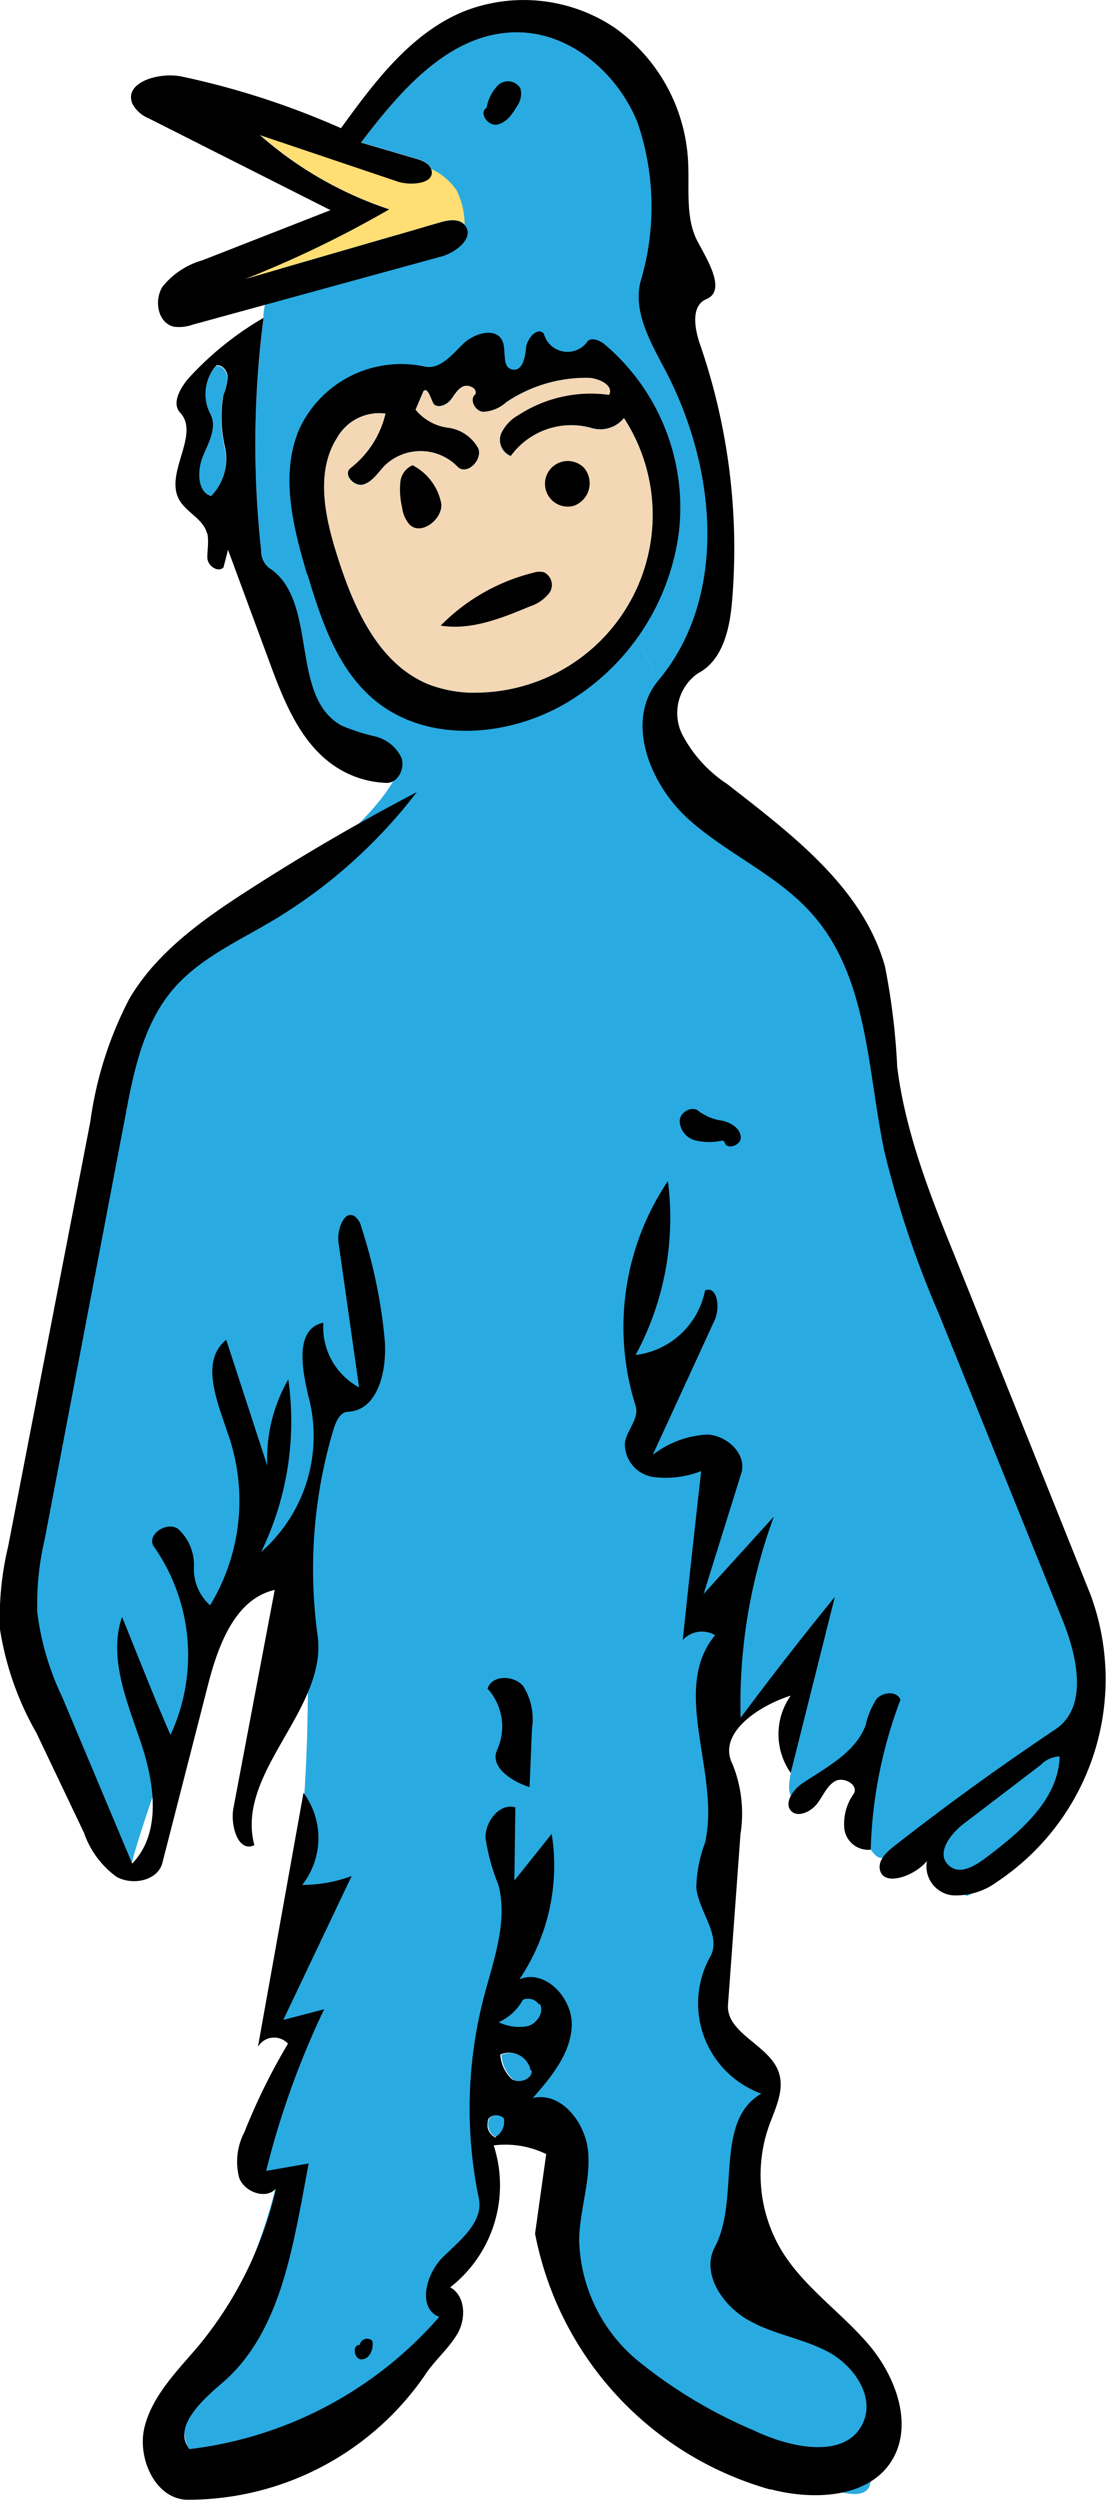 <svg xmlns="http://www.w3.org/2000/svg" viewBox="0 0 68.44 154.64"><defs><style>.cls-1{fill:#29abe2;}.cls-2{fill:#ffde73;}.cls-3{fill:#f4d7b5;}</style></defs><title>Bird</title><g id="Layer_2" data-name="Layer 2"><g id="Layer_1-2" data-name="Layer 1"><g id="Bird"><path class="cls-1" d="M30.74,132.16a1.09,1.09,0,0,0,.49-1.13.67.67,0,0,0-.94,0,.89.89,0,0,0,.43,1.19Z"/><path class="cls-1" d="M32.91,128.11a1.36,1.36,0,0,0-1.88-1,2.26,2.26,0,0,0,.7,1.51c.46.33,1.31,0,1.24-.53"/><path class="cls-1" d="M41.57,41c.69.23-17,5.16-16.74,5.84.12.3-.38,4.65-15.22,12.83C8.05,60.5,7,71.77,5.25,78.72c-2.19,8.59-3.28,17.83-3,21,.37,3.94,5.15,20.18,5.9,15.57.2-1.21,6.36-20.26,9.7-19.29,1.44.41,2,14-.75,29.16-.15.78,1.06.26,1,1-.3,2.55-1.27,5.8-1.66,8.12-.22,1.31.88-.08.61,1.05-1.93,7.94-6.86,13.52-5.36,16.16,1.8,3.19,14.07-4.29,15.5-6.9.36-.65-.2-1.9.67-3.13s2.36-2.69,2.31-3.7c-.44-10.74,1.3-11.84,1.27-11.84s2.52.29,1.46,3.85c-.24.83,1.39,1.28,1.58,2.41.45,2.7.53,6.41,1.43,9.41,1.56,5.26,4.28,9.27,6.22,8.49,1.39-.55,13.64,7.94,11.49,2.19-.45-1.19,1.11-2.83.64-4.31-1.15-3.6-5.68-4.54-6.95-9-.82-2.93-.37-7.06-.19-9.48.22-2.85-2.44-1.9-2.49-5.93-.18-12.12-2-20.9,0-16.4.38.89,4.22-4.22,4.61-3.37.46,1,.19,3.58-.29,5.83-1,4.82,4.63-2.89,4.18.26s1,5.48,1.56,5c3.42-3.23,4.49,2.69,5.21,2.39,2.3-1,8.82-10.25,7.89-12.48C62,90.82,53.85,62.66,53.69,61.29c-.83-7.1-8.3-7.54-10.94-11.61A11.21,11.21,0,0,1,41.57,41Z"/><path class="cls-1" d="M27.22,16C19,10.54,16.11,18.32,16.31,19.7a60.24,60.24,0,0,0-.15,14.39,1.33,1.33,0,0,0,.46,1.06c3.14,2,1.24,8,4.53,9.77a11.71,11.71,0,0,0,2.05.67,2.43,2.43,0,0,1,1.63,1.3c.26.67,16.64-4.76,15.92-4.79"/><path class="cls-1" d="M13.08,30.69a3.29,3.29,0,0,0,.82-3,8.19,8.19,0,0,1-.1-3.19,4,4,0,0,0,.27-1.12c0-.39-.32-.8-.7-.74a2.67,2.67,0,0,0-.38,3c.44.81-.09,1.77-.45,2.62S12.19,30.45,13.08,30.69Z"/><path class="cls-1" d="M40.75,42.1c4.35-5.2,3.59-13.17.43-19.18-.9-1.72-2-3.59-1.54-5.48a16.08,16.08,0,0,0-.18-9.85c-1.25-3.1-4.25-5.65-7.59-5.6-4.05.07-7.07,3.59-9.52,6.82l3.41,1c.38.11.83.28.94.67.25.84-1.15,1-2,.77"/><path class="cls-2" d="M26.71,10.46c.25.84-1.15,1-2,.77L16.11,8.35a23.13,23.13,0,0,0,8,4.59,69.76,69.76,0,0,1-8.92,4.31l12-3.48c.53-.16,1.19-.28,1.56.12a4.72,4.72,0,0,0-.5-2.12A3.89,3.89,0,0,0,26.71,10.46Z"/><path class="cls-3" d="M37.69,24.43c.32-.56-.55-1-1.19-1.06a8.87,8.87,0,0,0-5.17,1.51,2.33,2.33,0,0,1-1.39.59c-.51,0-.92-.76-.52-1.08.16-.37-.44-.66-.8-.47s-.53.6-.81.9-.82.45-1,.11-.34-1-.61-.73l-.49,1.15a3.09,3.09,0,0,0,2,1.11,2.49,2.49,0,0,1,1.89,1.29c.26.75-.77,1.69-1.3,1.1a3.2,3.2,0,0,0-4.49-.06c-.42.43-.75,1-1.32,1.18s-1.28-.63-.8-1a6.09,6.09,0,0,0,2.17-3.39,3,3,0,0,0-3,1.49c-1.39,2.17-.75,5,.05,7.46,1,3.14,2.53,6.55,5.59,7.8a7.83,7.83,0,0,0,3.11.52,11,11,0,0,0,9-17,1.87,1.87,0,0,1-2,.63,4.63,4.63,0,0,0-5.05,1.72A1.07,1.07,0,0,1,31,26.86a2.45,2.45,0,0,1,1.08-1.17A8.2,8.2,0,0,1,37.69,24.43Z"/><path d="M20.45,13,9.2,7.32a2,2,0,0,1-1-.89c-.58-1.33,1.65-2,3.07-1.69a49.73,49.73,0,0,1,9.83,3.19c2.08-2.87,4.32-5.87,7.59-7.22a10.11,10.11,0,0,1,9.34,1A10.82,10.82,0,0,1,42.58,10c.09,1.71-.19,3.53.62,5,.64,1.19,1.74,3,.5,3.51-.94.4-.73,1.77-.4,2.74a38.7,38.7,0,0,1,2,15.94c-.14,1.72-.58,3.67-2.11,4.46a3,3,0,0,0-1,3.73,8.24,8.24,0,0,0,2.81,3.12c4,3.12,8.39,6.4,9.76,11.27A42,42,0,0,1,55.52,66c.5,4,2,7.86,3.54,11.64l8.42,21a15.06,15.06,0,0,1-5.77,17.76,4.25,4.25,0,0,1-2.8.84,1.8,1.8,0,0,1-1.55-2.12c-.82,1-2.87,1.66-2.93.38,0-.51.41-.9.8-1.22,3.27-2.57,6.64-5,10.1-7.32,2-1.35,1.35-4.44.44-6.7L58.13,81.35a62.32,62.32,0,0,1-3.39-10.06c-1.08-5.08-1-10.79-4.45-14.71-2.13-2.44-5.28-3.74-7.69-5.91s-3.94-6.09-1.86-8.58c4.35-5.2,3.59-13.17.43-19.18-.9-1.72-2-3.59-1.54-5.47a16.11,16.11,0,0,0-.18-9.86C38.2,4.48,35.2,1.93,31.86,2c-4.05.07-7.07,3.59-9.52,6.82l3.41,1c.38.11.83.28.94.67.25.85-1.15,1-2,.77L16.09,8.36a23.13,23.13,0,0,0,8,4.59,67.84,67.84,0,0,1-8.92,4.31l12-3.48c.53-.16,1.19-.28,1.56.12.72.76-.54,1.78-1.54,2L11.9,20.09a2.47,2.47,0,0,1-1.14.12c-1-.23-1.24-1.63-.7-2.48a4.86,4.86,0,0,1,2.47-1.63L20.45,13m44,96.14-4.81,3.67c-.81.62-1.69,1.77-1,2.51s1.67.12,2.38-.41c2.14-1.61,4.48-3.59,4.55-6.26A1.68,1.68,0,0,0,64.4,109.18Z"/><path d="M47.67,154a20.46,20.46,0,0,1-14.56-15.83l.69-4.92a5.78,5.78,0,0,0-3.25-.54,8,8,0,0,1-2.69,8.78c.95.53,1,1.95.43,2.9s-1.42,1.64-2,2.54a17.78,17.78,0,0,1-14.67,7.7c-2,0-3.18-2.6-2.66-4.56s2.06-3.46,3.36-5a23.54,23.54,0,0,0,4.76-9.69c-.63.72-2,.2-2.29-.7a3.94,3.94,0,0,1,.33-2.78,38.17,38.17,0,0,1,2.7-5.48,1.16,1.16,0,0,0-1.86.2l2.82-15.72a4.7,4.7,0,0,1-.08,5.7,8.9,8.9,0,0,0,3.06-.55l-4.23,8.9,2.53-.66a52.45,52.45,0,0,0-3.59,10l2.63-.46-.43,2.31c-.78,4.1-1.73,8.52-4.89,11.24-1.3,1.11-3.11,2.76-2.06,4.12a24.29,24.29,0,0,0,15.46-8.18c-1.38-.54-.82-2.68.24-3.71s2.51-2.17,2.21-3.62a27.42,27.42,0,0,1,.31-12.45c.6-2.29,1.5-4.66.9-6.95a12.39,12.39,0,0,1-.8-2.93c0-1,.88-2.14,1.85-1.86l-.06,4.53,2.31-2.89a12.57,12.57,0,0,1-2,9c1.59-.67,3.31,1.16,3.24,2.88s-1.27,3.16-2.41,4.46c1.78-.41,3.29,1.56,3.43,3.38s-.55,3.61-.56,5.44A10,10,0,0,0,39.43,146a29.75,29.75,0,0,0,7.21,4.34c2.29,1.1,5.75,1.83,6.78-.5.72-1.64-.61-3.53-2.2-4.37s-3.45-1.08-5-2-2.82-2.85-2-4.44c1.61-3-.08-7.8,2.89-9.52a5.94,5.94,0,0,1-3.19-8.42c.79-1.29-.67-2.8-.83-4.3a8.15,8.15,0,0,1,.53-2.77c1-4.28-2.18-9.47.63-12.87a1.61,1.61,0,0,0-2,.3Q42.8,96.21,43.39,91a6,6,0,0,1-3,.36,2.06,2.06,0,0,1-1.72-2.13c.14-.79.9-1.5.66-2.27a16.19,16.19,0,0,1,2-13.9,17.82,17.82,0,0,1-2,10.76,5,5,0,0,0,4.3-4c.78-.29.94,1.09.59,1.85L40.39,90a6,6,0,0,1,3.39-1.26c1.23.06,2.46,1.23,2.09,2.4l-2.33,7.46,4.35-4.79a33.45,33.45,0,0,0-2.06,12.45q2.84-3.81,5.83-7.48l-2.73,10.89a4.15,4.15,0,0,1,0-4.78c-2,.63-4.57,2.35-3.6,4.24a8.17,8.17,0,0,1,.49,4.34L45.05,124c-.13,1.8,2.56,2.48,3.14,4.19.38,1.11-.23,2.27-.62,3.36a9.09,9.09,0,0,0,.79,7.66c1.38,2.27,3.68,3.81,5.4,5.83s2.82,5.1,1.34,7.3-4.81,2.33-7.43,1.64M33.36,124a.83.83,0,0,0-1-.3,3.21,3.21,0,0,1-1.5,1.39,2.93,2.93,0,0,0,1.78.25c.59-.16,1.06-.87.76-1.39m-.56,4.14a1.36,1.36,0,0,0-1.88-1,2.26,2.26,0,0,0,.7,1.51c.46.33,1.31,0,1.24-.53m-2.21,4.1a1.09,1.09,0,0,0,.49-1.13.67.67,0,0,0-.94,0,.89.89,0,0,0,.43,1.19Z"/><path d="M14,82.88l2.54,7.79a9.81,9.81,0,0,1,1.3-5.34A18.45,18.45,0,0,1,16.16,96a9.52,9.52,0,0,0,3-9.33c-.45-1.8-1-4.46.85-4.85a4.22,4.22,0,0,0,2.21,4l-1.27-8.94c-.12-.81.35-2.06,1-1.64a1.11,1.11,0,0,1,.4.64,31.62,31.62,0,0,1,1.45,6.94c.17,1.88-.37,4.41-2.25,4.51-.49,0-.75.58-.9,1.05a30.1,30.1,0,0,0-1,12.76c.65,4.59-5.11,8.49-3.91,13-1,.48-1.49-1.2-1.3-2.27L17,98.35c-2.46.56-3.5,3.43-4.13,5.88l-2.82,11c-.28,1.11-1.85,1.43-2.85.86a5.64,5.64,0,0,1-2-2.71l-2.95-6.19A18.68,18.68,0,0,1,0,100.79a18.8,18.8,0,0,1,.5-5.11l5.09-26.3A23.13,23.13,0,0,1,8,61.79c1.69-2.88,4.52-4.89,7.33-6.7Q20.43,51.8,25.79,49a31.76,31.76,0,0,1-9,8c-2.15,1.27-4.5,2.33-6.11,4.23-1.81,2.15-2.4,5-2.92,7.79l-5,26.23a17.27,17.27,0,0,0-.45,4.52A17.08,17.08,0,0,0,3.86,105l4.32,10.28c1.84-1.91,1.38-5,.52-7.54s-2-5.21-1.15-7.72c1,2.44,1.94,4.88,3,7.3a11.7,11.7,0,0,0-1-11.61C9,95,10.25,94.09,11,94.56a3,3,0,0,1,1,2.37,3,3,0,0,0,1,2.37,12.44,12.44,0,0,0,1.08-10.68C13.44,86.69,12.37,84.19,14,82.88Z"/><path d="M19,35.52c-.87-2.94-1.69-6.17-.47-9a6.94,6.94,0,0,1,7.72-3.85c.94.23,1.7-.7,2.39-1.38s2.05-1.08,2.45-.2c.26.6-.06,1.6.58,1.76s.83-.71.88-1.32.75-1.36,1.11-.87a1.51,1.51,0,0,0,2.65.52c.21-.36.77-.15,1.09.11A13.23,13.23,0,0,1,42,33a14.43,14.43,0,0,1-7,10.51c-3.65,2.13-8.66,2.48-11.89-.26-2.25-1.91-3.23-4.88-4.08-7.71M37.69,24.43c.31-.56-.55-1-1.2-1.06a8.82,8.82,0,0,0-5.17,1.51,2.28,2.28,0,0,1-1.39.59c-.51,0-.92-.76-.51-1.08.15-.37-.45-.66-.81-.47s-.53.6-.8.89-.83.45-1,.12-.34-1-.61-.74l-.49,1.15a3.12,3.12,0,0,0,2,1.12,2.49,2.49,0,0,1,1.89,1.29c.26.75-.76,1.69-1.3,1.1a3.2,3.2,0,0,0-4.49-.06c-.42.43-.75,1-1.32,1.17s-1.27-.62-.8-1a6,6,0,0,0,2.17-3.38,3,3,0,0,0-3,1.49c-1.38,2.16-.74,5,.05,7.45,1,3.15,2.53,6.55,5.59,7.81a7.83,7.83,0,0,0,3.11.52,11,11,0,0,0,9-17,1.87,1.87,0,0,1-2,.62,4.64,4.64,0,0,0-5,1.73A1.08,1.08,0,0,1,31,26.85a2.54,2.54,0,0,1,1.08-1.17A8.21,8.21,0,0,1,37.69,24.43Z"/><path d="M12.81,33c-.22-.91-1.32-1.31-1.75-2.14-.85-1.64,1.33-4,.09-5.33-.54-.58,0-1.51.49-2.1a19.53,19.53,0,0,1,4.67-3.77,60.24,60.24,0,0,0-.15,14.39,1.33,1.33,0,0,0,.46,1.06c3.14,2,1.24,8,4.53,9.78a11.68,11.68,0,0,0,2.05.66,2.45,2.45,0,0,1,1.63,1.3c.26.67-.2,1.6-.92,1.58a6.11,6.11,0,0,1-3-.91c-2.26-1.4-3.32-4.08-4.24-6.58l-2.56-6.93-.28,1.09c-.36.35-1-.12-1-.61s.1-1,0-1.49m.27-2.35a3.31,3.31,0,0,0,.82-3,8.18,8.18,0,0,1-.1-3.19,4,4,0,0,0,.27-1.12c0-.38-.32-.8-.7-.74a2.67,2.67,0,0,0-.38,3c.44.81-.09,1.77-.45,2.62S12.19,30.45,13.08,30.69Z"/><path d="M30.17,104.46c.27-.87,1.65-.85,2.22-.14a3.87,3.87,0,0,1,.53,2.61l-.15,3.62c-1.11-.35-2.5-1.26-2-2.32A3.48,3.48,0,0,0,30.17,104.46Z"/><path d="M44.72,70.55a3.72,3.72,0,0,1-1.66,0,1.28,1.28,0,0,1-1-1.2c0-.56.8-1,1.21-.59a3.18,3.18,0,0,0,1.46.57c.52.13,1.07.47,1.11,1s-.9.84-1,.32Z"/><path d="M53.88,114.42a1.49,1.49,0,0,1-1.63-1.28,3.2,3.2,0,0,1,.58-2.18c.32-.54-.61-1.08-1.15-.78s-.78,1-1.17,1.46-1.2.83-1.59.34.17-1.29.74-1.67c1.49-1,3.26-1.89,3.9-3.57a5.08,5.08,0,0,1,.68-1.64c.39-.45,1.28-.51,1.48.05A28.31,28.31,0,0,0,53.88,114.42Z"/><path d="M30.11,6.68a2.61,2.61,0,0,1,.72-1.42.9.9,0,0,1,1.37.2A1.32,1.32,0,0,1,32,6.56c-.29.49-.64,1-1.2,1.14s-1.16-.65-.74-1Z"/><path d="M22.27,145a.47.47,0,0,1,.77-.2c.1.48-.14,1.11-.64,1.15s-.63-.93-.14-.89Z"/><path d="M33.66,35.4A.87.87,0,0,1,34,36.67a2.52,2.52,0,0,1-1.23.85c-1.75.73-3.62,1.48-5.5,1.18A12.13,12.13,0,0,1,33,35.43,1.16,1.16,0,0,1,33.66,35.4Z"/><path d="M24.88,31.38a4.82,4.82,0,0,1-.11-1.51,1.27,1.27,0,0,1,.76-1.09,3.39,3.39,0,0,1,1.78,2.4c.06,1-1.33,2-2,1.23A2,2,0,0,1,24.88,31.38Z"/><path d="M36.14,28.94a1.41,1.41,0,1,0-.64,2.35A1.48,1.48,0,0,0,36.14,28.94Z"/></g></g></g></svg>